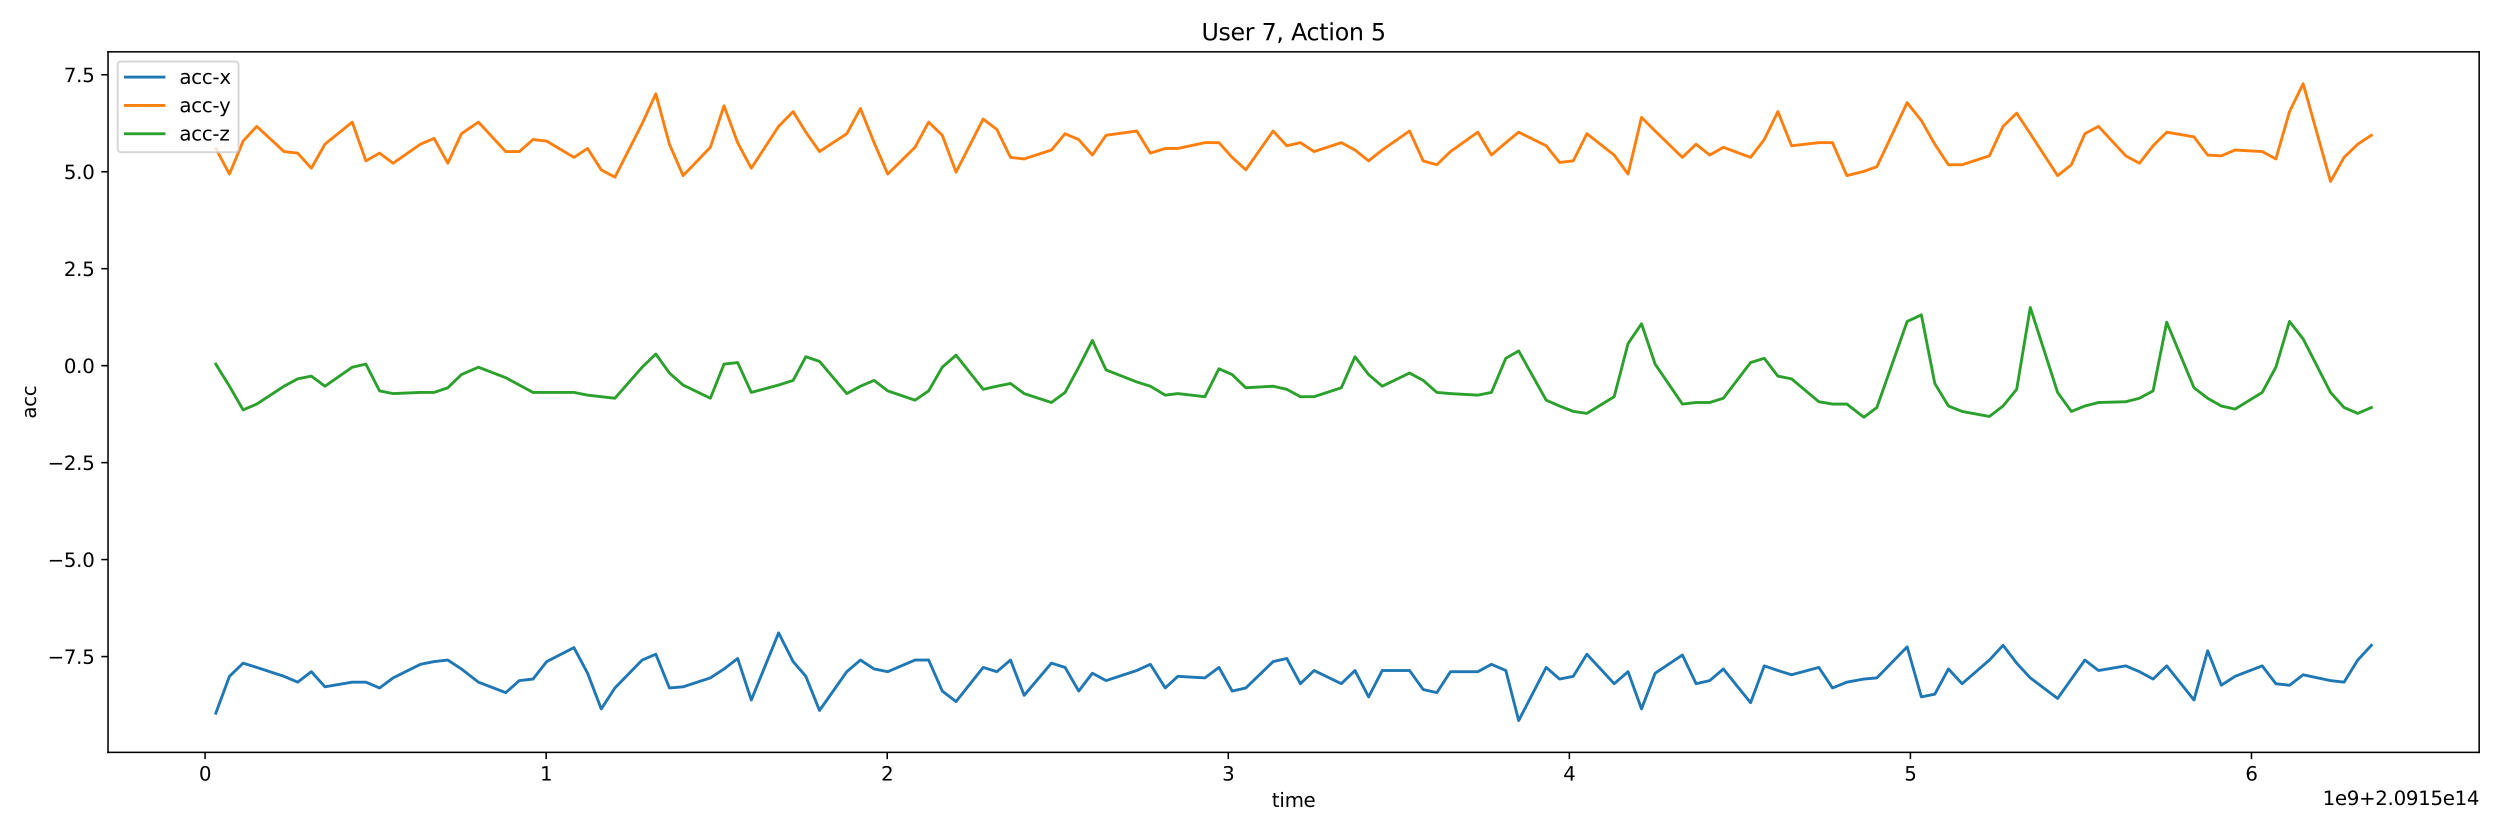 <?xml version="1.0" encoding="utf-8" standalone="no"?>
<!DOCTYPE svg PUBLIC "-//W3C//DTD SVG 1.1//EN"
  "http://www.w3.org/Graphics/SVG/1.1/DTD/svg11.dtd">
<svg xmlns:xlink="http://www.w3.org/1999/xlink" width="1296pt" height="432pt" viewBox="0 0 1296 432" xmlns="http://www.w3.org/2000/svg" version="1.1">
 <defs>
  <style type="text/css">*{stroke-linejoin: round; stroke-linecap: butt}</style>
 </defs>
 <g id="figure_1">
  <g id="patch_1">
   <path d="M 0 432 
L 1296 432 
L 1296 0 
L 0 0 
z
" style="fill: #ffffff"/>
  </g>
  <g id="axes_1">
   <g id="patch_2">
    <path d="M 56 390.04 
L 1285.2 390.04 
L 1285.2 26.88 
L 56 26.88 
z
" style="fill: #ffffff"/>
   </g>
   <g id="matplotlib.axis_1">
    <g id="xtick_1">
     <g id="line2d_1">
      <defs>
       <path id="m7f7512860a" d="M 0 0 
L 0 3.5 
" style="stroke: #000000; stroke-width: 0.8"/>
      </defs>
      <g>
       <use xlink:href="#m7f7512860a" x="106.315" y="390.04" style="stroke: #000000; stroke-width: 0.8"/>
      </g>
     </g>
     <g id="text_1">
      <!-- 0 -->
      <g transform="translate(103.134 404.638) scale(0.1 -0.1)">
       <defs>
        <path id="DejaVuSans-30" d="M 2034 4250 
Q 1547 4250 1301 3770 
Q 1056 3291 1056 2328 
Q 1056 1369 1301 889 
Q 1547 409 2034 409 
Q 2525 409 2770 889 
Q 3016 1369 3016 2328 
Q 3016 3291 2770 3770 
Q 2525 4250 2034 4250 
z
M 2034 4750 
Q 2819 4750 3233 4129 
Q 3647 3509 3647 2328 
Q 3647 1150 3233 529 
Q 2819 -91 2034 -91 
Q 1250 -91 836 529 
Q 422 1150 422 2328 
Q 422 3509 836 4129 
Q 1250 4750 2034 4750 
z
" transform="scale(0.016)"/>
       </defs>
       <use xlink:href="#DejaVuSans-30"/>
      </g>
     </g>
    </g>
    <g id="xtick_2">
     <g id="line2d_2">
      <g>
       <use xlink:href="#m7f7512860a" x="283.124" y="390.04" style="stroke: #000000; stroke-width: 0.8"/>
      </g>
     </g>
     <g id="text_2">
      <!-- 1 -->
      <g transform="translate(279.942 404.638) scale(0.1 -0.1)">
       <defs>
        <path id="DejaVuSans-31" d="M 794 531 
L 1825 531 
L 1825 4091 
L 703 3866 
L 703 4441 
L 1819 4666 
L 2450 4666 
L 2450 531 
L 3481 531 
L 3481 0 
L 794 0 
L 794 531 
z
" transform="scale(0.016)"/>
       </defs>
       <use xlink:href="#DejaVuSans-31"/>
      </g>
     </g>
    </g>
    <g id="xtick_3">
     <g id="line2d_3">
      <g>
       <use xlink:href="#m7f7512860a" x="459.933" y="390.04" style="stroke: #000000; stroke-width: 0.8"/>
      </g>
     </g>
     <g id="text_3">
      <!-- 2 -->
      <g transform="translate(456.751 404.638) scale(0.1 -0.1)">
       <defs>
        <path id="DejaVuSans-32" d="M 1228 531 
L 3431 531 
L 3431 0 
L 469 0 
L 469 531 
Q 828 903 1448 1529 
Q 2069 2156 2228 2338 
Q 2531 2678 2651 2914 
Q 2772 3150 2772 3378 
Q 2772 3750 2511 3984 
Q 2250 4219 1831 4219 
Q 1534 4219 1204 4116 
Q 875 4013 500 3803 
L 500 4441 
Q 881 4594 1212 4672 
Q 1544 4750 1819 4750 
Q 2544 4750 2975 4387 
Q 3406 4025 3406 3419 
Q 3406 3131 3298 2873 
Q 3191 2616 2906 2266 
Q 2828 2175 2409 1742 
Q 1991 1309 1228 531 
z
" transform="scale(0.016)"/>
       </defs>
       <use xlink:href="#DejaVuSans-32"/>
      </g>
     </g>
    </g>
    <g id="xtick_4">
     <g id="line2d_4">
      <g>
       <use xlink:href="#m7f7512860a" x="636.741" y="390.04" style="stroke: #000000; stroke-width: 0.8"/>
      </g>
     </g>
     <g id="text_4">
      <!-- 3 -->
      <g transform="translate(633.56 404.638) scale(0.1 -0.1)">
       <defs>
        <path id="DejaVuSans-33" d="M 2597 2516 
Q 3050 2419 3304 2112 
Q 3559 1806 3559 1356 
Q 3559 666 3084 287 
Q 2609 -91 1734 -91 
Q 1441 -91 1130 -33 
Q 819 25 488 141 
L 488 750 
Q 750 597 1062 519 
Q 1375 441 1716 441 
Q 2309 441 2620 675 
Q 2931 909 2931 1356 
Q 2931 1769 2642 2001 
Q 2353 2234 1838 2234 
L 1294 2234 
L 1294 2753 
L 1863 2753 
Q 2328 2753 2575 2939 
Q 2822 3125 2822 3475 
Q 2822 3834 2567 4026 
Q 2313 4219 1838 4219 
Q 1578 4219 1281 4162 
Q 984 4106 628 3988 
L 628 4550 
Q 988 4650 1302 4700 
Q 1616 4750 1894 4750 
Q 2613 4750 3031 4423 
Q 3450 4097 3450 3541 
Q 3450 3153 3228 2886 
Q 3006 2619 2597 2516 
z
" transform="scale(0.016)"/>
       </defs>
       <use xlink:href="#DejaVuSans-33"/>
      </g>
     </g>
    </g>
    <g id="xtick_5">
     <g id="line2d_5">
      <g>
       <use xlink:href="#m7f7512860a" x="813.55" y="390.04" style="stroke: #000000; stroke-width: 0.8"/>
      </g>
     </g>
     <g id="text_5">
      <!-- 4 -->
      <g transform="translate(810.369 404.638) scale(0.1 -0.1)">
       <defs>
        <path id="DejaVuSans-34" d="M 2419 4116 
L 825 1625 
L 2419 1625 
L 2419 4116 
z
M 2253 4666 
L 3047 4666 
L 3047 1625 
L 3713 1625 
L 3713 1100 
L 3047 1100 
L 3047 0 
L 2419 0 
L 2419 1100 
L 313 1100 
L 313 1709 
L 2253 4666 
z
" transform="scale(0.016)"/>
       </defs>
       <use xlink:href="#DejaVuSans-34"/>
      </g>
     </g>
    </g>
    <g id="xtick_6">
     <g id="line2d_6">
      <g>
       <use xlink:href="#m7f7512860a" x="990.359" y="390.04" style="stroke: #000000; stroke-width: 0.8"/>
      </g>
     </g>
     <g id="text_6">
      <!-- 5 -->
      <g transform="translate(987.178 404.638) scale(0.1 -0.1)">
       <defs>
        <path id="DejaVuSans-35" d="M 691 4666 
L 3169 4666 
L 3169 4134 
L 1269 4134 
L 1269 2991 
Q 1406 3038 1543 3061 
Q 1681 3084 1819 3084 
Q 2600 3084 3056 2656 
Q 3513 2228 3513 1497 
Q 3513 744 3044 326 
Q 2575 -91 1722 -91 
Q 1428 -91 1123 -41 
Q 819 9 494 109 
L 494 744 
Q 775 591 1075 516 
Q 1375 441 1709 441 
Q 2250 441 2565 725 
Q 2881 1009 2881 1497 
Q 2881 1984 2565 2268 
Q 2250 2553 1709 2553 
Q 1456 2553 1204 2497 
Q 953 2441 691 2322 
L 691 4666 
z
" transform="scale(0.016)"/>
       </defs>
       <use xlink:href="#DejaVuSans-35"/>
      </g>
     </g>
    </g>
    <g id="xtick_7">
     <g id="line2d_7">
      <g>
       <use xlink:href="#m7f7512860a" x="1167.168" y="390.04" style="stroke: #000000; stroke-width: 0.8"/>
      </g>
     </g>
     <g id="text_7">
      <!-- 6 -->
      <g transform="translate(1163.987 404.638) scale(0.1 -0.1)">
       <defs>
        <path id="DejaVuSans-36" d="M 2113 2584 
Q 1688 2584 1439 2293 
Q 1191 2003 1191 1497 
Q 1191 994 1439 701 
Q 1688 409 2113 409 
Q 2538 409 2786 701 
Q 3034 994 3034 1497 
Q 3034 2003 2786 2293 
Q 2538 2584 2113 2584 
z
M 3366 4563 
L 3366 3988 
Q 3128 4100 2886 4159 
Q 2644 4219 2406 4219 
Q 1781 4219 1451 3797 
Q 1122 3375 1075 2522 
Q 1259 2794 1537 2939 
Q 1816 3084 2150 3084 
Q 2853 3084 3261 2657 
Q 3669 2231 3669 1497 
Q 3669 778 3244 343 
Q 2819 -91 2113 -91 
Q 1303 -91 875 529 
Q 447 1150 447 2328 
Q 447 3434 972 4092 
Q 1497 4750 2381 4750 
Q 2619 4750 2861 4703 
Q 3103 4656 3366 4563 
z
" transform="scale(0.016)"/>
       </defs>
       <use xlink:href="#DejaVuSans-36"/>
      </g>
     </g>
    </g>
    <g id="text_8">
     <!-- time -->
     <g transform="translate(659.304 418.317) scale(0.1 -0.1)">
      <defs>
       <path id="DejaVuSans-74" d="M 1172 4494 
L 1172 3500 
L 2356 3500 
L 2356 3053 
L 1172 3053 
L 1172 1153 
Q 1172 725 1289 603 
Q 1406 481 1766 481 
L 2356 481 
L 2356 0 
L 1766 0 
Q 1100 0 847 248 
Q 594 497 594 1153 
L 594 3053 
L 172 3053 
L 172 3500 
L 594 3500 
L 594 4494 
L 1172 4494 
z
" transform="scale(0.016)"/>
       <path id="DejaVuSans-69" d="M 603 3500 
L 1178 3500 
L 1178 0 
L 603 0 
L 603 3500 
z
M 603 4863 
L 1178 4863 
L 1178 4134 
L 603 4134 
L 603 4863 
z
" transform="scale(0.016)"/>
       <path id="DejaVuSans-6d" d="M 3328 2828 
Q 3544 3216 3844 3400 
Q 4144 3584 4550 3584 
Q 5097 3584 5394 3201 
Q 5691 2819 5691 2113 
L 5691 0 
L 5113 0 
L 5113 2094 
Q 5113 2597 4934 2840 
Q 4756 3084 4391 3084 
Q 3944 3084 3684 2787 
Q 3425 2491 3425 1978 
L 3425 0 
L 2847 0 
L 2847 2094 
Q 2847 2600 2669 2842 
Q 2491 3084 2119 3084 
Q 1678 3084 1418 2786 
Q 1159 2488 1159 1978 
L 1159 0 
L 581 0 
L 581 3500 
L 1159 3500 
L 1159 2956 
Q 1356 3278 1631 3431 
Q 1906 3584 2284 3584 
Q 2666 3584 2933 3390 
Q 3200 3197 3328 2828 
z
" transform="scale(0.016)"/>
       <path id="DejaVuSans-65" d="M 3597 1894 
L 3597 1613 
L 953 1613 
Q 991 1019 1311 708 
Q 1631 397 2203 397 
Q 2534 397 2845 478 
Q 3156 559 3463 722 
L 3463 178 
Q 3153 47 2828 -22 
Q 2503 -91 2169 -91 
Q 1331 -91 842 396 
Q 353 884 353 1716 
Q 353 2575 817 3079 
Q 1281 3584 2069 3584 
Q 2775 3584 3186 3129 
Q 3597 2675 3597 1894 
z
M 3022 2063 
Q 3016 2534 2758 2815 
Q 2500 3097 2075 3097 
Q 1594 3097 1305 2825 
Q 1016 2553 972 2059 
L 3022 2063 
z
" transform="scale(0.016)"/>
      </defs>
      <use xlink:href="#DejaVuSans-74"/>
      <use xlink:href="#DejaVuSans-69" x="39.209"/>
      <use xlink:href="#DejaVuSans-6d" x="66.992"/>
      <use xlink:href="#DejaVuSans-65" x="164.404"/>
     </g>
    </g>
    <g id="text_9">
     <!-- 1e9+2.0915e14 -->
     <g transform="translate(1204.073 417.317) scale(0.1 -0.1)">
      <defs>
       <path id="DejaVuSans-39" d="M 703 97 
L 703 672 
Q 941 559 1184 500 
Q 1428 441 1663 441 
Q 2288 441 2617 861 
Q 2947 1281 2994 2138 
Q 2813 1869 2534 1725 
Q 2256 1581 1919 1581 
Q 1219 1581 811 2004 
Q 403 2428 403 3163 
Q 403 3881 828 4315 
Q 1253 4750 1959 4750 
Q 2769 4750 3195 4129 
Q 3622 3509 3622 2328 
Q 3622 1225 3098 567 
Q 2575 -91 1691 -91 
Q 1453 -91 1209 -44 
Q 966 3 703 97 
z
M 1959 2075 
Q 2384 2075 2632 2365 
Q 2881 2656 2881 3163 
Q 2881 3666 2632 3958 
Q 2384 4250 1959 4250 
Q 1534 4250 1286 3958 
Q 1038 3666 1038 3163 
Q 1038 2656 1286 2365 
Q 1534 2075 1959 2075 
z
" transform="scale(0.016)"/>
       <path id="DejaVuSans-2b" d="M 2944 4013 
L 2944 2272 
L 4684 2272 
L 4684 1741 
L 2944 1741 
L 2944 0 
L 2419 0 
L 2419 1741 
L 678 1741 
L 678 2272 
L 2419 2272 
L 2419 4013 
L 2944 4013 
z
" transform="scale(0.016)"/>
       <path id="DejaVuSans-2e" d="M 684 794 
L 1344 794 
L 1344 0 
L 684 0 
L 684 794 
z
" transform="scale(0.016)"/>
      </defs>
      <use xlink:href="#DejaVuSans-31"/>
      <use xlink:href="#DejaVuSans-65" x="63.623"/>
      <use xlink:href="#DejaVuSans-39" x="125.146"/>
      <use xlink:href="#DejaVuSans-2b" x="188.77"/>
      <use xlink:href="#DejaVuSans-32" x="272.559"/>
      <use xlink:href="#DejaVuSans-2e" x="336.182"/>
      <use xlink:href="#DejaVuSans-30" x="367.969"/>
      <use xlink:href="#DejaVuSans-39" x="431.592"/>
      <use xlink:href="#DejaVuSans-31" x="495.215"/>
      <use xlink:href="#DejaVuSans-35" x="558.838"/>
      <use xlink:href="#DejaVuSans-65" x="622.461"/>
      <use xlink:href="#DejaVuSans-31" x="683.984"/>
      <use xlink:href="#DejaVuSans-34" x="747.607"/>
     </g>
    </g>
   </g>
   <g id="matplotlib.axis_2">
    <g id="ytick_1">
     <g id="line2d_8">
      <defs>
       <path id="me437c0c0cf" d="M 0 0 
L -3.5 0 
" style="stroke: #000000; stroke-width: 0.8"/>
      </defs>
      <g>
       <use xlink:href="#me437c0c0cf" x="56" y="340.357" style="stroke: #000000; stroke-width: 0.8"/>
      </g>
     </g>
     <g id="text_10">
      <!-- −7.5 -->
      <g transform="translate(24.717 344.157) scale(0.1 -0.1)">
       <defs>
        <path id="DejaVuSans-2212" d="M 678 2272 
L 4684 2272 
L 4684 1741 
L 678 1741 
L 678 2272 
z
" transform="scale(0.016)"/>
        <path id="DejaVuSans-37" d="M 525 4666 
L 3525 4666 
L 3525 4397 
L 1831 0 
L 1172 0 
L 2766 4134 
L 525 4134 
L 525 4666 
z
" transform="scale(0.016)"/>
       </defs>
       <use xlink:href="#DejaVuSans-2212"/>
       <use xlink:href="#DejaVuSans-37" x="83.789"/>
       <use xlink:href="#DejaVuSans-2e" x="147.412"/>
       <use xlink:href="#DejaVuSans-35" x="179.199"/>
      </g>
     </g>
    </g>
    <g id="ytick_2">
     <g id="line2d_9">
      <g>
       <use xlink:href="#me437c0c0cf" x="56" y="290.092" style="stroke: #000000; stroke-width: 0.8"/>
      </g>
     </g>
     <g id="text_11">
      <!-- −5.0 -->
      <g transform="translate(24.717 293.891) scale(0.1 -0.1)">
       <use xlink:href="#DejaVuSans-2212"/>
       <use xlink:href="#DejaVuSans-35" x="83.789"/>
       <use xlink:href="#DejaVuSans-2e" x="147.412"/>
       <use xlink:href="#DejaVuSans-30" x="179.199"/>
      </g>
     </g>
    </g>
    <g id="ytick_3">
     <g id="line2d_10">
      <g>
       <use xlink:href="#me437c0c0cf" x="56" y="239.826" style="stroke: #000000; stroke-width: 0.8"/>
      </g>
     </g>
     <g id="text_12">
      <!-- −2.5 -->
      <g transform="translate(24.717 243.625) scale(0.1 -0.1)">
       <use xlink:href="#DejaVuSans-2212"/>
       <use xlink:href="#DejaVuSans-32" x="83.789"/>
       <use xlink:href="#DejaVuSans-2e" x="147.412"/>
       <use xlink:href="#DejaVuSans-35" x="179.199"/>
      </g>
     </g>
    </g>
    <g id="ytick_4">
     <g id="line2d_11">
      <g>
       <use xlink:href="#me437c0c0cf" x="56" y="189.56" style="stroke: #000000; stroke-width: 0.8"/>
      </g>
     </g>
     <g id="text_13">
      <!-- 0.0 -->
      <g transform="translate(33.097 193.359) scale(0.1 -0.1)">
       <use xlink:href="#DejaVuSans-30"/>
       <use xlink:href="#DejaVuSans-2e" x="63.623"/>
       <use xlink:href="#DejaVuSans-30" x="95.41"/>
      </g>
     </g>
    </g>
    <g id="ytick_5">
     <g id="line2d_12">
      <g>
       <use xlink:href="#me437c0c0cf" x="56" y="139.294" style="stroke: #000000; stroke-width: 0.8"/>
      </g>
     </g>
     <g id="text_14">
      <!-- 2.5 -->
      <g transform="translate(33.097 143.094) scale(0.1 -0.1)">
       <use xlink:href="#DejaVuSans-32"/>
       <use xlink:href="#DejaVuSans-2e" x="63.623"/>
       <use xlink:href="#DejaVuSans-35" x="95.41"/>
      </g>
     </g>
    </g>
    <g id="ytick_6">
     <g id="line2d_13">
      <g>
       <use xlink:href="#me437c0c0cf" x="56" y="89.029" style="stroke: #000000; stroke-width: 0.8"/>
      </g>
     </g>
     <g id="text_15">
      <!-- 5.0 -->
      <g transform="translate(33.097 92.828) scale(0.1 -0.1)">
       <use xlink:href="#DejaVuSans-35"/>
       <use xlink:href="#DejaVuSans-2e" x="63.623"/>
       <use xlink:href="#DejaVuSans-30" x="95.41"/>
      </g>
     </g>
    </g>
    <g id="ytick_7">
     <g id="line2d_14">
      <g>
       <use xlink:href="#me437c0c0cf" x="56" y="38.763" style="stroke: #000000; stroke-width: 0.8"/>
      </g>
     </g>
     <g id="text_16">
      <!-- 7.5 -->
      <g transform="translate(33.097 42.562) scale(0.1 -0.1)">
       <use xlink:href="#DejaVuSans-37"/>
       <use xlink:href="#DejaVuSans-2e" x="63.623"/>
       <use xlink:href="#DejaVuSans-35" x="95.41"/>
      </g>
     </g>
    </g>
    <g id="text_17">
     <!-- acc -->
     <g transform="translate(18.637 217.023) rotate(-90) scale(0.1 -0.1)">
      <defs>
       <path id="DejaVuSans-61" d="M 2194 1759 
Q 1497 1759 1228 1600 
Q 959 1441 959 1056 
Q 959 750 1161 570 
Q 1363 391 1709 391 
Q 2188 391 2477 730 
Q 2766 1069 2766 1631 
L 2766 1759 
L 2194 1759 
z
M 3341 1997 
L 3341 0 
L 2766 0 
L 2766 531 
Q 2569 213 2275 61 
Q 1981 -91 1556 -91 
Q 1019 -91 701 211 
Q 384 513 384 1019 
Q 384 1609 779 1909 
Q 1175 2209 1959 2209 
L 2766 2209 
L 2766 2266 
Q 2766 2663 2505 2880 
Q 2244 3097 1772 3097 
Q 1472 3097 1187 3025 
Q 903 2953 641 2809 
L 641 3341 
Q 956 3463 1253 3523 
Q 1550 3584 1831 3584 
Q 2591 3584 2966 3190 
Q 3341 2797 3341 1997 
z
" transform="scale(0.016)"/>
       <path id="DejaVuSans-63" d="M 3122 3366 
L 3122 2828 
Q 2878 2963 2633 3030 
Q 2388 3097 2138 3097 
Q 1578 3097 1268 2742 
Q 959 2388 959 1747 
Q 959 1106 1268 751 
Q 1578 397 2138 397 
Q 2388 397 2633 464 
Q 2878 531 3122 666 
L 3122 134 
Q 2881 22 2623 -34 
Q 2366 -91 2075 -91 
Q 1284 -91 818 406 
Q 353 903 353 1747 
Q 353 2603 823 3093 
Q 1294 3584 2113 3584 
Q 2378 3584 2631 3529 
Q 2884 3475 3122 3366 
z
" transform="scale(0.016)"/>
      </defs>
      <use xlink:href="#DejaVuSans-61"/>
      <use xlink:href="#DejaVuSans-63" x="61.279"/>
      <use xlink:href="#DejaVuSans-63" x="116.26"/>
     </g>
    </g>
   </g>
   <g id="line2d_15">
    <path d="M 111.873 369.713 
L 118.957 350.612 
L 126.031 343.775 
L 133.1 345.987 
L 147.242 350.612 
L 154.316 353.627 
L 161.411 348.199 
L 168.458 356.04 
L 182.601 353.627 
L 189.669 353.627 
L 196.754 356.643 
L 203.817 351.416 
L 217.965 344.379 
L 225.038 342.971 
L 232.134 342.167 
L 239.192 346.791 
L 248.019 353.627 
L 262.167 359.056 
L 269.241 352.823 
L 276.314 352.019 
L 283.394 342.971 
L 297.531 335.733 
L 304.604 349.003 
L 311.689 367.501 
L 318.763 356.643 
L 332.889 342.167 
L 339.974 339.151 
L 347.031 356.643 
L 354.121 356.04 
L 368.258 351.416 
L 375.332 346.791 
L 382.401 341.363 
L 389.475 362.876 
L 403.633 328.092 
L 411.166 342.971 
L 417.754 350.612 
L 424.833 368.305 
L 438.976 348.199 
L 446.049 342.167 
L 453.129 346.791 
L 460.208 348.199 
L 474.339 342.167 
L 481.413 342.167 
L 488.482 358.252 
L 495.604 363.681 
L 509.698 345.987 
L 516.783 348.199 
L 523.846 342.167 
L 530.92 360.464 
L 545.067 343.775 
L 552.136 345.987 
L 559.21 358.252 
L 566.278 349.003 
L 573.384 352.823 
L 589.302 347.596 
L 596.343 344.379 
L 604.07 356.643 
L 610.599 350.612 
L 624.628 351.416 
L 631.907 345.987 
L 638.76 358.252 
L 645.839 356.643 
L 659.981 342.971 
L 667.06 341.363 
L 674.124 354.432 
L 681.203 347.596 
L 695.345 354.432 
L 702.424 347.596 
L 709.498 361.268 
L 716.561 347.596 
L 730.704 347.596 
L 737.783 357.448 
L 744.857 359.056 
L 751.931 348.199 
L 766.1 348.199 
L 773.147 344.379 
L 780.62 347.596 
L 787.284 373.533 
L 801.55 345.987 
L 808.495 352.019 
L 815.579 350.612 
L 822.648 339.151 
L 836.795 354.432 
L 843.988 348.199 
L 850.965 367.501 
L 858.012 349.003 
L 872.154 339.553 
L 879.26 354.432 
L 886.323 352.823 
L 893.381 346.791 
L 907.507 364.284 
L 914.592 345.183 
L 921.666 347.596 
L 928.739 349.807 
L 942.893 345.987 
L 949.956 356.643 
L 957.418 353.627 
L 966.218 352.019 
L 972.952 351.416 
L 988.67 335.331 
L 996.035 361.268 
L 1002.996 359.86 
L 1010.07 346.791 
L 1017.149 354.432 
L 1031.302 342.167 
L 1038.387 334.527 
L 1045.45 343.775 
L 1052.497 351.416 
L 1066.666 362.072 
L 1080.792 342.167 
L 1087.861 347.596 
L 1102.003 345.183 
L 1109.082 348.199 
L 1116.162 352.019 
L 1123.23 345.183 
L 1137.362 362.876 
L 1144.446 337.341 
L 1151.52 355.236 
L 1158.664 350.612 
L 1172.726 345.183 
L 1179.81 354.432 
L 1186.884 355.236 
L 1193.953 349.807 
L 1208.143 352.823 
L 1215.174 353.627 
L 1222.264 342.167 
L 1229.327 334.527 
L 1229.327 334.527 
" clip-path="url(#p560b0e420a)" style="fill: none; stroke: #1f77b4; stroke-width: 1.5; stroke-linecap: square"/>
   </g>
   <g id="line2d_16">
    <path d="M 111.873 76.965 
L 118.957 90.235 
L 126.031 73.145 
L 133.1 65.504 
L 147.242 78.573 
L 154.316 79.378 
L 161.411 87.219 
L 168.458 74.753 
L 182.601 63.293 
L 189.669 83.399 
L 196.754 79.378 
L 203.817 84.605 
L 217.965 74.753 
L 225.038 71.737 
L 232.134 84.605 
L 239.192 69.324 
L 248.019 63.293 
L 262.167 78.573 
L 269.241 78.573 
L 276.314 72.34 
L 283.394 73.145 
L 297.531 81.589 
L 304.604 76.965 
L 311.689 88.023 
L 318.763 91.843 
L 332.889 64.097 
L 339.974 48.615 
L 347.031 74.753 
L 354.121 91.039 
L 368.258 76.362 
L 375.332 54.848 
L 382.401 73.949 
L 389.475 87.219 
L 403.633 65.504 
L 411.166 57.864 
L 417.754 68.52 
L 424.833 78.573 
L 438.976 69.324 
L 446.049 56.255 
L 453.129 73.949 
L 460.208 90.235 
L 474.339 76.362 
L 481.413 63.293 
L 488.482 70.129 
L 495.604 89.23 
L 509.698 61.684 
L 516.783 67.113 
L 523.846 81.589 
L 530.92 82.393 
L 545.067 77.769 
L 552.136 69.324 
L 559.21 72.34 
L 566.278 80.383 
L 573.384 70.129 
L 589.302 67.917 
L 596.343 79.378 
L 604.07 76.965 
L 610.599 76.965 
L 624.628 73.949 
L 631.907 73.949 
L 638.76 81.589 
L 645.839 88.023 
L 659.981 67.917 
L 667.06 75.557 
L 674.124 73.949 
L 681.203 78.573 
L 695.345 73.949 
L 702.424 77.769 
L 709.498 83.399 
L 716.561 77.769 
L 730.704 67.917 
L 737.783 83.399 
L 744.857 85.409 
L 751.931 78.573 
L 766.1 68.52 
L 773.147 80.383 
L 780.62 73.949 
L 787.284 68.52 
L 801.55 75.557 
L 808.495 84.203 
L 815.579 83.399 
L 822.648 69.324 
L 836.795 80.383 
L 843.988 90.235 
L 850.965 60.88 
L 858.012 67.917 
L 872.154 81.589 
L 879.26 74.753 
L 886.323 80.383 
L 893.381 76.362 
L 907.507 81.589 
L 914.592 72.34 
L 921.666 57.864 
L 928.739 75.557 
L 942.893 73.949 
L 949.956 73.949 
L 957.418 91.039 
L 966.218 88.828 
L 972.952 86.415 
L 988.67 53.239 
L 996.035 62.488 
L 1002.996 74.753 
L 1010.07 85.409 
L 1017.149 85.409 
L 1031.302 80.785 
L 1038.387 65.504 
L 1045.45 58.668 
L 1052.497 69.324 
L 1066.666 91.039 
L 1073.805 85.409 
L 1080.792 69.324 
L 1087.861 65.504 
L 1102.003 80.785 
L 1109.082 84.605 
L 1116.162 75.557 
L 1123.23 68.52 
L 1137.362 70.933 
L 1144.446 80.383 
L 1151.52 80.785 
L 1158.664 77.769 
L 1172.726 78.573 
L 1179.81 82.393 
L 1186.884 57.864 
L 1193.953 43.387 
L 1208.143 94.055 
L 1215.174 81.589 
L 1222.264 74.753 
L 1229.327 70.129 
L 1229.327 70.129 
" clip-path="url(#p560b0e420a)" style="fill: none; stroke: #ff7f0e; stroke-width: 1.5; stroke-linecap: square"/>
   </g>
   <g id="line2d_17">
    <path d="M 111.873 188.756 
L 118.957 200.216 
L 126.031 212.481 
L 133.1 209.465 
L 147.242 200.216 
L 154.316 196.396 
L 161.411 194.989 
L 168.458 200.216 
L 182.601 190.364 
L 189.669 188.756 
L 196.754 202.629 
L 203.817 204.037 
L 217.965 203.433 
L 225.038 203.433 
L 232.134 201.021 
L 239.192 194.185 
L 248.019 190.364 
L 262.167 195.793 
L 276.314 203.433 
L 297.531 203.433 
L 304.604 204.841 
L 318.763 206.449 
L 332.889 190.364 
L 339.974 183.528 
L 347.031 193.38 
L 354.121 199.613 
L 368.258 206.449 
L 375.332 188.756 
L 382.401 187.952 
L 389.475 203.433 
L 403.633 199.613 
L 411.166 197.2 
L 417.754 184.936 
L 424.833 187.348 
L 438.976 204.037 
L 446.049 200.216 
L 453.129 197.2 
L 460.208 202.629 
L 474.339 207.455 
L 481.413 202.629 
L 488.482 190.364 
L 495.604 184.131 
L 509.698 201.825 
L 516.783 200.216 
L 523.846 198.809 
L 530.92 204.037 
L 545.067 208.661 
L 552.136 203.433 
L 559.21 190.364 
L 566.278 176.491 
L 573.384 191.772 
L 589.302 198.005 
L 596.343 200.216 
L 604.07 204.841 
L 610.599 204.037 
L 624.628 205.645 
L 631.907 191.169 
L 638.76 194.185 
L 645.839 201.021 
L 659.981 200.216 
L 667.06 201.825 
L 674.124 205.645 
L 681.203 205.645 
L 695.345 201.021 
L 702.424 184.936 
L 709.498 194.185 
L 716.561 200.216 
L 730.704 193.38 
L 737.783 197.2 
L 744.857 203.433 
L 751.931 204.037 
L 766.1 204.841 
L 773.147 203.433 
L 780.62 185.74 
L 787.284 181.92 
L 801.55 207.455 
L 808.495 210.471 
L 815.579 213.286 
L 822.648 214.291 
L 836.795 205.645 
L 843.988 178.099 
L 850.965 167.845 
L 858.012 188.756 
L 872.154 209.465 
L 879.26 208.661 
L 886.323 208.661 
L 893.381 206.449 
L 907.507 187.952 
L 914.592 185.74 
L 921.666 194.989 
L 928.739 196.396 
L 942.893 208.259 
L 949.956 209.465 
L 957.418 209.465 
L 966.218 216.301 
L 972.952 211.275 
L 988.67 166.639 
L 996.035 163.221 
L 1002.996 198.809 
L 1010.07 210.471 
L 1017.149 213.286 
L 1031.302 215.899 
L 1038.387 210.471 
L 1045.45 201.825 
L 1052.497 159.401 
L 1066.666 203.433 
L 1073.805 213.286 
L 1080.792 210.471 
L 1087.861 208.661 
L 1102.003 208.259 
L 1109.082 206.449 
L 1116.162 202.629 
L 1123.23 167.041 
L 1137.362 201.021 
L 1144.446 206.449 
L 1151.52 210.471 
L 1158.664 212.079 
L 1172.726 203.433 
L 1179.81 190.364 
L 1186.884 166.639 
L 1193.953 175.687 
L 1208.143 203.433 
L 1215.174 211.275 
L 1222.264 214.291 
L 1229.327 211.275 
L 1229.327 211.275 
" clip-path="url(#p560b0e420a)" style="fill: none; stroke: #2ca02c; stroke-width: 1.5; stroke-linecap: square"/>
   </g>
   <g id="patch_3">
    <path d="M 56 390.04 
L 56 26.88 
" style="fill: none; stroke: #000000; stroke-width: 0.8; stroke-linejoin: miter; stroke-linecap: square"/>
   </g>
   <g id="patch_4">
    <path d="M 1285.2 390.04 
L 1285.2 26.88 
" style="fill: none; stroke: #000000; stroke-width: 0.8; stroke-linejoin: miter; stroke-linecap: square"/>
   </g>
   <g id="patch_5">
    <path d="M 56 390.04 
L 1285.2 390.04 
" style="fill: none; stroke: #000000; stroke-width: 0.8; stroke-linejoin: miter; stroke-linecap: square"/>
   </g>
   <g id="patch_6">
    <path d="M 56 26.88 
L 1285.2 26.88 
" style="fill: none; stroke: #000000; stroke-width: 0.8; stroke-linejoin: miter; stroke-linecap: square"/>
   </g>
   <g id="text_18">
    <!-- User 7, Action 5 -->
    <g transform="translate(622.871 20.88) scale(0.12 -0.12)">
     <defs>
      <path id="DejaVuSans-55" d="M 556 4666 
L 1191 4666 
L 1191 1831 
Q 1191 1081 1462 751 
Q 1734 422 2344 422 
Q 2950 422 3222 751 
Q 3494 1081 3494 1831 
L 3494 4666 
L 4128 4666 
L 4128 1753 
Q 4128 841 3676 375 
Q 3225 -91 2344 -91 
Q 1459 -91 1007 375 
Q 556 841 556 1753 
L 556 4666 
z
" transform="scale(0.016)"/>
      <path id="DejaVuSans-73" d="M 2834 3397 
L 2834 2853 
Q 2591 2978 2328 3040 
Q 2066 3103 1784 3103 
Q 1356 3103 1142 2972 
Q 928 2841 928 2578 
Q 928 2378 1081 2264 
Q 1234 2150 1697 2047 
L 1894 2003 
Q 2506 1872 2764 1633 
Q 3022 1394 3022 966 
Q 3022 478 2636 193 
Q 2250 -91 1575 -91 
Q 1294 -91 989 -36 
Q 684 19 347 128 
L 347 722 
Q 666 556 975 473 
Q 1284 391 1588 391 
Q 1994 391 2212 530 
Q 2431 669 2431 922 
Q 2431 1156 2273 1281 
Q 2116 1406 1581 1522 
L 1381 1569 
Q 847 1681 609 1914 
Q 372 2147 372 2553 
Q 372 3047 722 3315 
Q 1072 3584 1716 3584 
Q 2034 3584 2315 3537 
Q 2597 3491 2834 3397 
z
" transform="scale(0.016)"/>
      <path id="DejaVuSans-72" d="M 2631 2963 
Q 2534 3019 2420 3045 
Q 2306 3072 2169 3072 
Q 1681 3072 1420 2755 
Q 1159 2438 1159 1844 
L 1159 0 
L 581 0 
L 581 3500 
L 1159 3500 
L 1159 2956 
Q 1341 3275 1631 3429 
Q 1922 3584 2338 3584 
Q 2397 3584 2469 3576 
Q 2541 3569 2628 3553 
L 2631 2963 
z
" transform="scale(0.016)"/>
      <path id="DejaVuSans-20" transform="scale(0.016)"/>
      <path id="DejaVuSans-2c" d="M 750 794 
L 1409 794 
L 1409 256 
L 897 -744 
L 494 -744 
L 750 256 
L 750 794 
z
" transform="scale(0.016)"/>
      <path id="DejaVuSans-41" d="M 2188 4044 
L 1331 1722 
L 3047 1722 
L 2188 4044 
z
M 1831 4666 
L 2547 4666 
L 4325 0 
L 3669 0 
L 3244 1197 
L 1141 1197 
L 716 0 
L 50 0 
L 1831 4666 
z
" transform="scale(0.016)"/>
      <path id="DejaVuSans-6f" d="M 1959 3097 
Q 1497 3097 1228 2736 
Q 959 2375 959 1747 
Q 959 1119 1226 758 
Q 1494 397 1959 397 
Q 2419 397 2687 759 
Q 2956 1122 2956 1747 
Q 2956 2369 2687 2733 
Q 2419 3097 1959 3097 
z
M 1959 3584 
Q 2709 3584 3137 3096 
Q 3566 2609 3566 1747 
Q 3566 888 3137 398 
Q 2709 -91 1959 -91 
Q 1206 -91 779 398 
Q 353 888 353 1747 
Q 353 2609 779 3096 
Q 1206 3584 1959 3584 
z
" transform="scale(0.016)"/>
      <path id="DejaVuSans-6e" d="M 3513 2113 
L 3513 0 
L 2938 0 
L 2938 2094 
Q 2938 2591 2744 2837 
Q 2550 3084 2163 3084 
Q 1697 3084 1428 2787 
Q 1159 2491 1159 1978 
L 1159 0 
L 581 0 
L 581 3500 
L 1159 3500 
L 1159 2956 
Q 1366 3272 1645 3428 
Q 1925 3584 2291 3584 
Q 2894 3584 3203 3211 
Q 3513 2838 3513 2113 
z
" transform="scale(0.016)"/>
     </defs>
     <use xlink:href="#DejaVuSans-55"/>
     <use xlink:href="#DejaVuSans-73" x="73.193"/>
     <use xlink:href="#DejaVuSans-65" x="125.293"/>
     <use xlink:href="#DejaVuSans-72" x="186.816"/>
     <use xlink:href="#DejaVuSans-20" x="227.93"/>
     <use xlink:href="#DejaVuSans-37" x="259.717"/>
     <use xlink:href="#DejaVuSans-2c" x="323.34"/>
     <use xlink:href="#DejaVuSans-20" x="355.127"/>
     <use xlink:href="#DejaVuSans-41" x="386.914"/>
     <use xlink:href="#DejaVuSans-63" x="453.572"/>
     <use xlink:href="#DejaVuSans-74" x="508.553"/>
     <use xlink:href="#DejaVuSans-69" x="547.762"/>
     <use xlink:href="#DejaVuSans-6f" x="575.545"/>
     <use xlink:href="#DejaVuSans-6e" x="636.727"/>
     <use xlink:href="#DejaVuSans-20" x="700.105"/>
     <use xlink:href="#DejaVuSans-35" x="731.893"/>
    </g>
   </g>
   <g id="legend_1">
    <g id="patch_7">
     <path d="M 63 78.914 
L 121.652 78.914 
Q 123.652 78.914 123.652 76.914 
L 123.652 33.88 
Q 123.652 31.88 121.652 31.88 
L 63 31.88 
Q 61 31.88 61 33.88 
L 61 76.914 
Q 61 78.914 63 78.914 
z
" style="fill: #ffffff; opacity: 0.8; stroke: #cccccc; stroke-linejoin: miter"/>
    </g>
    <g id="line2d_18">
     <path d="M 65 39.978 
L 75 39.978 
L 85 39.978 
" style="fill: none; stroke: #1f77b4; stroke-width: 1.5; stroke-linecap: square"/>
    </g>
    <g id="text_19">
     <!-- acc-x -->
     <g transform="translate(93 43.478) scale(0.1 -0.1)">
      <defs>
       <path id="DejaVuSans-2d" d="M 313 2009 
L 1997 2009 
L 1997 1497 
L 313 1497 
L 313 2009 
z
" transform="scale(0.016)"/>
       <path id="DejaVuSans-78" d="M 3513 3500 
L 2247 1797 
L 3578 0 
L 2900 0 
L 1881 1375 
L 863 0 
L 184 0 
L 1544 1831 
L 300 3500 
L 978 3500 
L 1906 2253 
L 2834 3500 
L 3513 3500 
z
" transform="scale(0.016)"/>
      </defs>
      <use xlink:href="#DejaVuSans-61"/>
      <use xlink:href="#DejaVuSans-63" x="61.279"/>
      <use xlink:href="#DejaVuSans-63" x="116.26"/>
      <use xlink:href="#DejaVuSans-2d" x="171.24"/>
      <use xlink:href="#DejaVuSans-78" x="207.324"/>
     </g>
    </g>
    <g id="line2d_19">
     <path d="M 65 54.657 
L 75 54.657 
L 85 54.657 
" style="fill: none; stroke: #ff7f0e; stroke-width: 1.5; stroke-linecap: square"/>
    </g>
    <g id="text_20">
     <!-- acc-y -->
     <g transform="translate(93 58.157) scale(0.1 -0.1)">
      <defs>
       <path id="DejaVuSans-79" d="M 2059 -325 
Q 1816 -950 1584 -1140 
Q 1353 -1331 966 -1331 
L 506 -1331 
L 506 -850 
L 844 -850 
Q 1081 -850 1212 -737 
Q 1344 -625 1503 -206 
L 1606 56 
L 191 3500 
L 800 3500 
L 1894 763 
L 2988 3500 
L 3597 3500 
L 2059 -325 
z
" transform="scale(0.016)"/>
      </defs>
      <use xlink:href="#DejaVuSans-61"/>
      <use xlink:href="#DejaVuSans-63" x="61.279"/>
      <use xlink:href="#DejaVuSans-63" x="116.26"/>
      <use xlink:href="#DejaVuSans-2d" x="171.24"/>
      <use xlink:href="#DejaVuSans-79" x="205.574"/>
     </g>
    </g>
    <g id="line2d_20">
     <path d="M 65 69.335 
L 75 69.335 
L 85 69.335 
" style="fill: none; stroke: #2ca02c; stroke-width: 1.5; stroke-linecap: square"/>
    </g>
    <g id="text_21">
     <!-- acc-z -->
     <g transform="translate(93 72.835) scale(0.1 -0.1)">
      <defs>
       <path id="DejaVuSans-7a" d="M 353 3500 
L 3084 3500 
L 3084 2975 
L 922 459 
L 3084 459 
L 3084 0 
L 275 0 
L 275 525 
L 2438 3041 
L 353 3041 
L 353 3500 
z
" transform="scale(0.016)"/>
      </defs>
      <use xlink:href="#DejaVuSans-61"/>
      <use xlink:href="#DejaVuSans-63" x="61.279"/>
      <use xlink:href="#DejaVuSans-63" x="116.26"/>
      <use xlink:href="#DejaVuSans-2d" x="171.24"/>
      <use xlink:href="#DejaVuSans-7a" x="207.324"/>
     </g>
    </g>
   </g>
  </g>
 </g>
 <defs>
  <clipPath id="p560b0e420a">
   <rect x="56" y="26.88" width="1229.2" height="363.16"/>
  </clipPath>
 </defs>
</svg>
